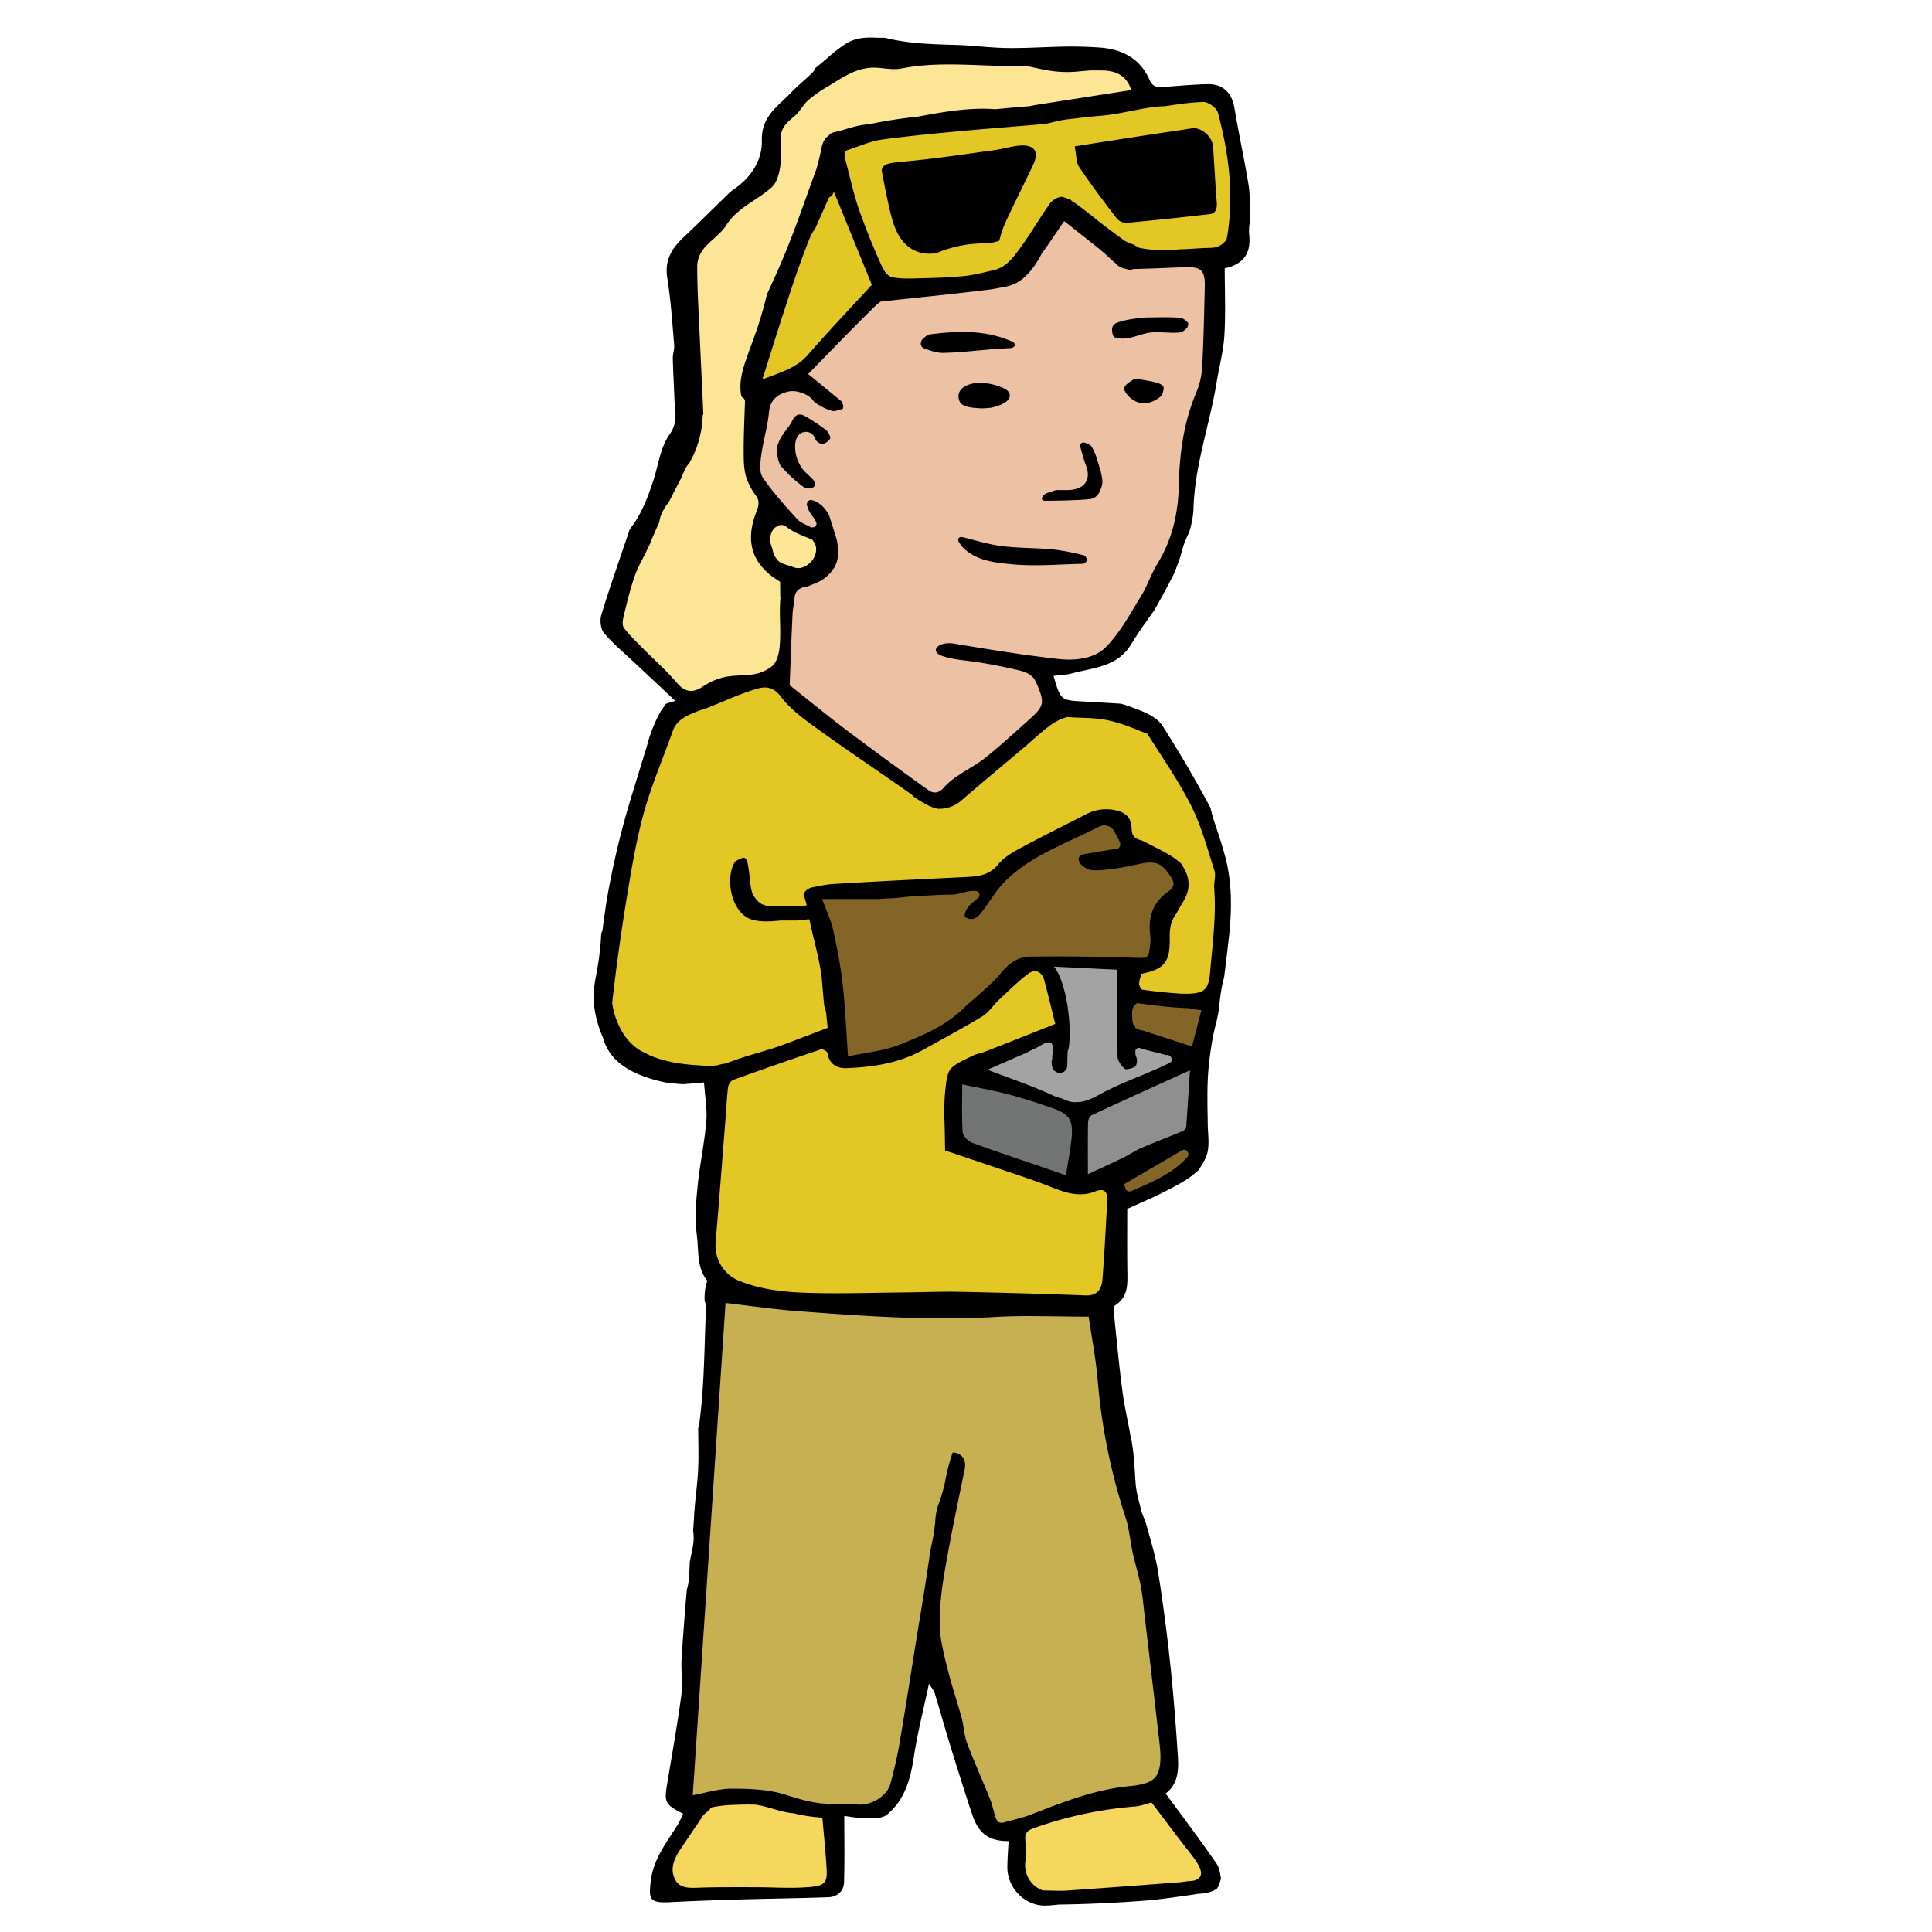 <svg xmlns="http://www.w3.org/2000/svg" viewBox="0 0 393 393">
  <defs>
    <style>
      .c{fill:#f4d75c}.e{fill:#e3c724}.k{fill:#846528}
    </style>
  </defs>
  <g id="b">
    <path class="e" d="m251.25 43.52.01-.06c.62-3.37-.4-6.83-1.26-10.13-.03-.39-.08-.79-.09-1.18a70.9 70.9 0 0 1-.09-4.61c.01-1.36.28-2.87-.04-4.21-.78-3.27-4.17-3.12-6.86-3.13-6.13-.04-12.09.89-18.1 1.97a107.53 107.53 0 0 1-18.44 1.67c-5.29.02-11.8-1.02-15.6 3.2-4.11-.08-8.22-.08-12.3.63-2.36.41-4.9 1.06-6.59 2.89-1.77 1.93-1.75 4.28-1.33 6.64-1.33-.18-2.93.9-2.58 2.64l.05.21a222.06 222.06 0 0 0-8.66 18.41 92.47 92.47 0 0 0-3.36 9.87c-.67 2.45-1.7 5.22-.99 7.64l-.13.45c-.38 1.43 1.06 3.27 2.63 2.65 3.8-1.5 6.95-4.9 9.85-7.69a104.8 104.8 0 0 0 8.93-9.79c.94-1.17 1.93-2.36 2.32-3.79.31.03.63.02.97-.07.5-.13.99-.45 1.38-.87.2.05.4.09.63.1 3.69.24 7.39.39 11.09.44 3.09.04 6.43.27 9.43-.64 3.09-.94 5.16-3.06 7.13-5.51.9-1.12 1.83-2.27 2.55-3.52.81-1.41 1.04-2.99 1.73-4.42l1.15-.41.26.19c1.37.99 2.65 1.88 4.18 2.63 3.13 1.52 6.25 3.18 9.48 4.47 2.97 1.2 6.18.57 9 2.02 2.81 1.44 5.98 2.42 8.77.39.2-.14.38-.32.57-.49 1.52.6 3.58.1 3.99-1.82.48-2.23.5-4.49.32-6.76Z"/>
    <path d="M235.67 337.15c-.79-6.94-2.9-13.44-3.2-20.46a64.98 64.98 0 0 0-3.5-19.25c-2.47-7.19-2.87-14.5-3.84-21.97-.57-4.43-1.66-8.65-6.37-10.17-5.92-1.91-13.69-.6-19.87-.67l-22.1-.24c-7.97-.09-17 .9-24.76-1.1-5.39-1.39-8.43 4.54-6.56 8.36-.3.72-.44 1.57-.35 2.56 1.2 13.72-1.34 27.9-2.62 41.56-1.35 14.36-2.28 28.84-4.81 43.06-.58 3.28 1.54 7.65 5.53 7.25a80.86 80.86 0 0 1 15.94-.15c4.68.47 9.16 2.21 13.79 2.66 8.85.87 9.9-7.28 11.32-14.13.95-4.58 1.84-9.22 3.36-13.65.28-.92.62-1.82 1-2.71 1.03 1.65 1.79 4.13 2.29 5.51 3.03 8.37 4.24 17.08 8.33 25.08 1.12 2.2 4.1 3.35 6.44 2.7a337.16 337.16 0 0 1 27.17-6.45c2.34-.45 4.46-3.14 4.31-5.55-.46-7.4-.66-14.87-1.5-22.23Z" style="fill:#c7b051"/>
    <path class="k" d="M232.88 173.76a18.88 18.88 0 0 0-4.61-.22c2.92-3.59-2.78-8.78-6.78-5.43-2.67 2.24-6.35 2.9-9.4 4.48-2.83 1.47-5.47 3.45-8.07 5.29a47.87 47.87 0 0 0-4.15 3.27 4.08 4.08 0 0 0-2.29-.59l-25.61.59c-3.07-1.5-7.61.68-6.16 4.67 3.06 8.45 3.25 16.82 3.75 25.7.15 2.69 2.59 5.03 5.41 4.21 8.61-2.52 17.51-5.76 24.47-11.59 3.08-2.58 5.77-6.49 9.5-8.16 4.81-2.15 11.73-.7 16.76-.41.28.02.53 0 .78-.03 1.75.55 3.53.89 5.44.57a4.2 4.2 0 0 0 3.09-3.06c.52-3.17.36-5.93 1.92-8.88.89-1.68 2.09-2.64 2.15-4.67.12-4.04-2.85-5.18-6.2-5.73ZM242.63 233.44a2.93 2.93 0 0 0-4.07.03l-.55.5-.05.05-.05.03a12.33 12.33 0 0 1-2.59 1.41l-.17.07-.05.02-.71.27c-2.1.79-4.26 1.49-6.2 2.61-1.3.75-1.89 2.62-1.05 3.94a2.93 2.93 0 0 0 3.94 1.05c.46-.26.93-.51 1.41-.73l.51-.23c-.18.07-.32.12 0 0l.08-.03.09-.04-.08.04.23-.09c1-.39 2.01-.73 3-1.12 2.33-.9 4.53-1.93 6.34-3.7 1.08-1.06 1.11-3.04-.03-4.07ZM233 242.47l.09-.04-.09.04ZM244.91 205.57c-.3-1.34-1.52-2.03-2.77-2.16a76.1 76.1 0 0 0-10.24-.37c-1.51.05-2.96 1.27-2.9 2.87.02.44.14.87.33 1.26-.45 1.27-.1 2.93 1.22 3.56.79.37 1.59.66 2.44.82.68.13 1.37.2 2.06.32 1.41.24 2.81.59 4.17 1.05.98.33 1.85.75 2.93.47a3.14 3.14 0 0 0 2.34-3.14l-.02-.29.02-.1.1-.4.24-.87a6.5 6.5 0 0 0 .08-3.04Z"/>
    <path d="M241.06 216.33c-.27-.7-.8-1.33-1.6-1.75-.87-.46-1.83-.83-2.8-1.17a8.95 8.95 0 0 0-4.48-1.37 2.55 2.55 0 0 0-2.14.85c.2-4.55-.07-9.12-.67-13.62-.15-1.08-.31-2.27-1.13-3.08-.93-.91-2.24-.92-3.45-.91l-8.1.01c-2.82 0-3.51 3.32-2.06 4.92l-.05.17c-.49 3.52-.19 7 .19 10.49a2.64 2.64 0 0 0-2.99-.14c-3.14 1.96-7.07 2.01-10.27 3.94-2.61 1.57-1.31 5.08 1.42 5.38 3.22.35 6.4 1.2 9.54 2.23.13.42.37.82.75 1.16a7.72 7.72 0 0 0 3.23 1.83c.96.25 1.83.14 2.74.13a4.2 4.2 0 0 0 2.1.64 6.8 6.8 0 0 0-2.44 2.35c-1.18 2.11-.48 5.16-.37 7.41.24 4.68 6.43 5.44 8.18 2.21a3.5 3.5 0 0 0 2.95-.74c3.55-2.68 7.78-3.82 11.61-5.99 4.37-2.47 3.38-6.17 3.66-10.65.13-2.12-1.76-4.06-3.83-4.33Z" style="fill:#8f8f8f"/>
    <path d="M219.86 228.67c-.54-1.7-2.11-2.21-3.58-2.87-1.21-.54-2.41-1.1-3.63-1.62-2.4-1.02-4.87-1.26-7.37-1.88-2.5-.62-4.92-1.48-7.34-2.34-1.91-.68-3.44 1.08-3.63 2.77a35.58 35.58 0 0 0-.05 7.44c.15 1.55 1.2 2.89 2.87 2.9.35 0 .71-.08 1.05-.22.91.42 1.9.72 2.76 1.06l5.12 2.05c3.29 1.32 6.58 2.84 10.08 3.53 1.95.39 3.43-.85 3.63-2.77.13-1.31.23-2.62.29-3.94.05-1.33.23-2.83-.18-4.11Z" style="fill:#737474"/>
    <path d="M236.89 212.58a59.62 59.62 0 0 0-7.86-1.74 13.7 13.7 0 0 1-.93-5.91c.25-2.48 1.23-4.57.56-7.11a2.96 2.96 0 0 0-2.77-2.16c-3.01-.04-5.99-.3-8.95-.85-2.22-.41-4.77 1.99-3.24 4.22 1.65 2.41 1.77 5.17 1.64 8.01-.06 1.33-.11 2.7-.33 4.02-1.1.14-2.11.42-3.07.85a35.4 35.4 0 0 0-3.95.52 31.76 31.76 0 0 0-6.71 2.2c-1.43.63-1.77 2.69-1.05 3.94.85 1.47 2.5 1.68 3.94 1.05l.5-.2c.27.88.92 1.66 1.93 1.98l8.44 2.72c2.65.85 5.07 1.22 7.74.19 4.82-1.85 8.91-5.25 14.09-6.15 2.97-.51 2.61-4.82.02-5.57Z" style="fill:#a3a3a3"/>
    <path d="M228.41 14.69c-8.95-1.32-17.93-2.98-26.93-3.91-4.55-.47-8.77.33-13.25.95-3.98.55-8.01.35-11.99.87-7.07.93-13.33 4.99-16.68 11.38-1.72 3.28-2.09 6.49-2.54 10.1a4.18 4.18 0 0 1-2.07 3.36 66.74 66.74 0 0 0-4.79 3.56c-5.63 4.67-10.24 11.01-11.64 18.3-.74 3.84-.69 7.82.47 11.57 1.22 3.94 2.85 7.26 2.43 11.51-.41 4.14-2.02 8.16-3.45 12.03a253.68 253.68 0 0 1-10.02 23.37c-1.75 3.58-4.42 7.43-1.73 11.26 1.36 1.93 3.38 3.39 5.13 4.94l5.12 4.52c3.54 3.1 7.29 4.87 12.04 3.51a25.84 25.84 0 0 0 6.41-3.05c1.86-1.15 3.27-2.41 3.59-4.68.65-4.69.79-9.5 1.14-14.23.59-1.34.97-2.77 1.06-4.3h2c.35 0 .68-.01 1.03-.06a3.5 3.5 0 0 0 2.11-.97c.91-.93 1.2-2.18.95-3.43-.04-.22-.13-.4-.22-.61-.1-.24-.15-.4-.29-.59a4.91 4.91 0 0 0-1.46-1.41c-.47-.32-.99-.56-1.49-.82-.42-.23-.9-.34-1.38-.36a2.42 2.42 0 0 0-.27-.67 2.89 2.89 0 0 0-3.94-1.05l-.61.47-.04.05c-.62-2.3-1.14-4.61-2.27-6.79a19.15 19.15 0 0 1-2.28-9.85c.09-3.89.66-7.74.33-11.63l.11-.32a292.35 292.35 0 0 1 10.53-35.36c.38-1.02.79-2.02 1.17-3.04.53-.86 1.05-1.72 1.52-2.61 1.21-2.29 2.09-4.74 3.21-7.07.44-.91.91-1.86 1.49-2.72.87-.33 1.87-.44 2.76-.6 1.58-.3 3.17-.59 4.75-.87 1.17-.21 2.34-.4 3.51-.59.5.46 1.13.74 1.81.66l43.89-5.15c1.43-.17 2.66-.96 2.85-2.5.15-1.29-.65-2.95-2.09-3.16Z" style="fill:#fce695"/>
    <path d="M246.86 57.49a3.74 3.74 0 0 0-2.67-3.5c-3-.96-6.1-.87-9.2-.58-1.49.14-2.98.31-4.45.31a18.44 18.44 0 0 0-7.78-4.89 2.59 2.59 0 0 0-.54-.11c-.66-.92-1.24-1.87-1.78-2.72-1.74-2.74-5.57-2.08-6.6.87a17.73 17.73 0 0 1-7.77 9.28c-4.43 2.61-8.99 2.34-13.96 2.47-2.98.07-5.97.39-8.91.88-3.08.52-5.3 1.71-7.5 3.92-4 4.04-8.8 7.98-11.82 12.86a14.3 14.3 0 0 0-1.15 2.32 8.54 8.54 0 0 0-5.31 2.5c-3.62 3.79-4.18 9.89-2.95 14.77 1.42 5.61 5.85 11.67 11.88 12.69.68.12 1.36.07 1.98-.11.89 2.66-.2 6.02-2.27 7.88-1.49 1.34-3.62 1.78-4.67 3.76-1.29 2.43-1.46 5.6-1.66 8.28-.18 2.5-.19 5.02-.12 7.52.07 2.89.83 5.03 2.93 7.09a88.36 88.36 0 0 0 11.42 9.26c3.97 2.76 8.22 4.88 12.38 7.31 1.07.62 1.88 1.58 2.94 2.19a4.5 4.5 0 0 0 4.1.01c2.24-1.13 4-3.62 5.81-5.34 3.64-3.46 7.52-6.59 11.5-9.64a5.5 5.5 0 0 0 2.19-2.92c.38-1.43-.09-2.81-.35-4.21-.18-.98-.26-1.97-.28-2.97l.03-.46c.1 0 .2 0 .3-.02a25.76 25.76 0 0 0 22.82-19.32c.06-.24.09-.48.11-.7a87.6 87.6 0 0 0 1.69-2.98c1.31-2.42 2.61-4.87 3-7.62.37-2.59-.05-5.23 1.03-7.67 1.14-2.56 2.17-4.81 2.45-7.64.25-2.59.2-5.2.47-7.79.28-2.63.72-5.25 1.15-7.86.93-5.66 1.84-11.36 1.55-17.12Z" style="fill:#ecc1a4"/>
    <path class="c" d="M242.45 373.54c-.75-.75-1.7-1.27-2.5-1.95-.8-.68-1.16-1.76-1.93-2.53-.45-.45-1.02-.81-1.55-1.17-.1-.07-.47-.35-.66-.47a4.85 4.85 0 0 0-.3-.44 4.15 4.15 0 0 0-2.17-1.7c-2.44-.87-5.65-.04-8.08.62-2.3.62-4.52 1.47-6.79 2.19-2.57.81-5.44 1-7.86 2.2a6.94 6.94 0 0 0-3.97 6.11c0 1.51.63 2.84 1.12 4.23a46.2 46.2 0 0 1 1.17 3.85c.78 2.98 4.1 3.17 5.91 1.66 3.82 1.09 8.06-1.05 11.92-1.78 5.1-.97 10.02 0 15.13-.02 1.85 0 3.74-1.62 3.62-3.58a10.87 10.87 0 0 0-3.07-7.22ZM169.7 376.91c-.45-2.1.33-4.85-1.19-6.77-1.56-1.97-5.14-2.57-7.52-2.66-1.19-.05-2.36.16-3.54.18-1.19.02-2.28-.24-3.43-.54-2.5-.65-5.21-1.44-7.8-.86-3.06.69-4.54 4.06-6.12 6.47-1.54 2.37-3.12 4.71-4.2 7.34-.74 1.79-.5 3.86 1.34 4.91 1.2.68 3.08.57 4.2-.39.44.2.91.34 1.44.33l16.2-.43 3.84-.1c1.38-.04 2.92.1 4.27-.22a4.39 4.39 0 0 0 3.28-3.04c.43-1.62-.51-2.9-.79-4.21Z"/>
    <path class="e" d="M247.38 174.53c-1.2-4.21-3.01-8.22-4.82-12.2-2.14-4.7-5.2-8.8-8.11-13.04-.85-1.24-2.08-1.55-3.14-1.27-1.89-1.15-4.11-1.49-6.25-1.92-4.38-.87-9.53-3-13.47-.03-1.71 1.29-3.59 2.28-5.32 3.52-1.97 1.42-3.42 3.25-5 5.06a49.29 49.29 0 0 1-9.6 8.41c-.2-.12-.42-.23-.66-.31a27.86 27.86 0 0 1-6.14-2.85c-1.83-1.15-3.42-2.66-5.31-3.72-1.92-1.08-4.03-1.76-5.83-3.06-1.78-1.29-3.31-2.92-4.93-4.39a37.79 37.79 0 0 0-5.22-3.94 24.37 24.37 0 0 1-4.56-3.79c-1.57-1.62-3.58-2.52-5.83-1.88a23.9 23.9 0 0 0-3.8 1.52 2.13 2.13 0 0 0-1.41.03c-3.2 1.28-6.79 2.28-9.78 4-3.01 1.73-3.98 5.19-4.96 8.29a254.98 254.98 0 0 0-5.68 20.86c-.79 3.49-1.01 7.05-1.63 10.57-.6 3.43-1.6 6.76-2.26 10.18-1.27 6.53-1.21 13.6 3.26 18.96 4.21 5.05 10.92 5.22 17.14 5.22l-.01 1.54c-.12 4.72.78 8.12 1.41 12.57.66 4.66-1.71 9.99-2.11 14.66-.62 7.18-.17 13.53 7.87 15.56 3.44.87 6.83.14 10.3.23 4.91.14 9.59 1.76 14.54 1.8a5.51 5.51 0 0 0 3.35-1.01c10.08.81 19.91.81 30.16-.07.8.52 1.77.88 2.94.93 4.28.19 9.64 1.12 12.55-2.94 2.98-4.16.2-9.63 1.98-14.21 1.85-4.75-4.45-8.92-8.45-6.48-1.17.71-6.25-2.12-7.35-2.48-2.84-.93-5.75-1.63-8.63-2.45-2.07-.59-6.42-1.05-7.76-2.92-1.3-1.81-1.66-9.27-1.39-10.93.13-.81.1-1.55-.05-2.25a102.8 102.8 0 0 1 12.34-6.48c2.11-.92 4.29-1.71 6.29-2.86 2.44-1.4 4.18-3.07 2.91-6.01-.42-.97-.76-1.97-.87-3.03-.13-1.16-.05-2.31-.65-3.37-1.51-2.67-4.59-2.15-6.68-.58a35.76 35.76 0 0 0-5.37 4.84c-1.63 1.83-3.1 3.72-4.97 5.32-4.01 3.43-9 4.92-13.93 6.47a5.35 5.35 0 0 0-2.99.16c-2.15.69-4.53 1.72-6.81 1.72a4.5 4.5 0 0 0-1.88.24 2.26 2.26 0 0 0-.47-.68c-1.62-1.82-1.24-11.08-1.53-13.58-.78-6.78-.98-14.18-4.05-20.36-.06-.12-.14-.21-.2-.32l.94-.18c1.81-.32 3.53-.33 5.35-.17 3.45.3 6.81-.38 10.09-1.36a96.78 96.78 0 0 0 14-.39c1.59-.16 3.16-.29 4.65-.78a7.43 7.43 0 0 0 4.02-1.43c2.17-1.57 4.14-3.34 6.41-4.8 2.34-1.5 4.77-2.84 7.2-4.18 2.28-1.25 4.56-2.64 7.25-2.17 1.19.21 2.45.6 3.57 1.07 1.12.46 1.27 1.07 1.81 2.1 1.13 2.14 3.14 3.54 5.26 4.59 1.48.73 4.26 1.55 4.78 3.36.61 2.11-1.51 4.66-2.33 6.47-1.24 2.74-1.28 5.4-1.41 8.34-.13 2.77-1.66 3.77-4.09 4.73-3.1 1.22-2.59 5.24.71 5.67 3.23.42 6.49.49 9.73.11 1.59-.18 3.04-.68 3.91-2.12.75-1.23.75-2.81.88-4.19.6-6.5 1.03-13.02 1.3-19.55a2.52 2.52 0 0 0-1.21-2.38Z"/>
    <path d="M254.26 43.81c-.03-2.13.04-4.29-.31-6.37-.85-5.17-1.98-10.28-2.84-15.45-.51-3.08-2.3-4.94-5.47-4.87-2.95.06-5.89.34-8.83.56-1.27.09-2.3.1-2.96-1.41-1.95-4.43-5.66-6.33-10.31-6.61a87.9 87.9 0 0 0-6.49-.19c-4.04.06-8.07.35-12.11.3-3.5-.04-6.98-.53-10.48-.63-4.88-.14-9.75-.27-14.48-1.46h-1.31c-2.23-.09-4.32-.11-6.3 1.04-2.38 1.39-4.35 3.44-6.54 5.14a2.8 2.8 0 0 1-.48.81c-1.38 1.42-2.98 2.63-4.34 4.07-2.69 2.83-6.17 4.86-6.04 9.87.1 3.91-2.15 7.49-5.66 9.86-.5.34-.95.76-1.38 1.18-3.03 2.94-6.02 5.91-9.08 8.82-2.34 2.22-3.67 4.63-3.11 8.1.72 4.49 1.01 9.05 1.4 13.59.08.91-.3 1.84-.28 2.76.06 2.69.23 5.38.32 8.07.08 2.51.86 4.81-1.01 7.44-1.85 2.59-2.24 6.21-3.29 9.37-1.13 3.41-2.38 6.77-4.63 9.65-.22.29-.31.69-.43 1.05-1.86 5.52-3.81 11.01-5.5 16.58-.34 1.11-.14 2.88.57 3.71 1.91 2.25 4.22 4.16 6.38 6.19l8.09 7.58-1.9.59c-.29.46-.62.9-.95 1.34a29.4 29.4 0 0 0-2.86 7.05c-.94 3.13-1.91 6.24-2.86 9.36a171.44 171.44 0 0 0-5.17 21.05c-.43 2.47-.76 4.94-1.08 7.42-.13.2-.23.43-.25.72a54.87 54.87 0 0 1-.78 6.92l-.07.34v.05l-.15.83c-.56 2.7-.74 5.24-.18 7.96.35 1.7.85 3.34 1.54 4.86 1.51 5.7 7.27 7.97 12.7 9.14 1.21.15 2.42.29 3.63.35 1.4-.11 2.81-.21 4.23-.36.2 2.95.67 5.48.46 7.95-.36 4.24-1.26 8.43-1.71 12.66-.37 3.46-.66 6.9-.21 10.46.41 3.25-.05 6.61 2.13 9.29-.47 1.3-.57 2.55-.56 3.79 0 .51.34 1.03.31 1.54-.39 7.99-.31 16.02-1.42 23.96-.03.23-.11.46-.19.68.02 2.93.13 5.87-.03 8.8-.16 2.93-.61 5.83-.78 8.76-.06 1.09-.14 2.17-.22 3.26.08.66.15 1.32.1 1.98-.1 1.42-.47 2.83-.75 4.24-.16 1.93-.03 3.94-.63 5.79-.4 4.66-.77 9.32-1.06 13.99-.16 2.52.27 5.09-.07 7.58-.82 6.13-1.93 12.22-2.93 18.33-.55 3.37-.29 3.87 3.31 5.71-.37.75-.68 1.56-1.13 2.27-2.25 3.56-4.92 6.98-5.44 11.31-.42 3.53-.48 4.64 3.78 4.41 4.74-.25 9.48-.41 14.23-.55 6.04-.18 12.08-.24 18.11-.46 1.79-.07 3.12-1.22 3.18-3.02.14-4.4.05-8.81.05-13.51 1.3.15 2.94.49 4.57.48 1.38 0 3.14.05 4.08-.72 3.67-3 4.81-7.27 5.51-11.83.74-4.86 1.97-9.64 3.07-14.83.49.79.97 1.29 1.15 1.89 1.09 3.55 2.07 7.13 3.17 10.68 1.46 4.72 2.93 9.44 4.5 14.12 1.3 3.85 3.45 5.35 7.37 5.32-.09 1.75-.23 3.5-.25 5.25-.04 4.26 3.56 7.98 7.8 7.87.88-.02 1.76-.11 2.64-.21a267.4 267.4 0 0 0 16.74-.74c3.2-.21 6.39-.68 9.56-1.13.65-.09 1.31-.18 1.95-.3 1.4-.1 2.84-.24 3.99-1.11l.17-.29c.26-.53.44-1.11.61-1.71-.19-1.1-.34-2.23-.91-3.06-3.29-4.77-6.79-9.39-10.35-14.25 2.47-1.84 2.67-4.64 2.5-7.38-.41-6.45-.92-12.9-1.6-19.32a368.64 368.64 0 0 0-2.44-18.43c-.5-3.12-1.46-6.17-2.29-9.23-.25-.93-.66-1.87-1.03-2.81l-.28-1.09c-.39-1.6-.85-3.23-.97-4.89-.23-3.19-.31-6.29-.99-9.44 0-.04-.03-.06-.04-.1-.5-3-1.24-5.97-1.63-8.99-.72-5.47-1.23-10.97-1.8-16.46-.04-.39.05-1.01.31-1.17 2.74-1.74 2.5-4.44 2.47-7.13-.06-4.33-.02-8.67-.02-12.48 2.66-1.22 5.35-2.32 7.92-3.67 2.19-1.14 4.49-2.29 6.27-3.94l.34-.3c.67-1.05 1.37-2.12 1.71-3.29.54-1.82.16-4.04.14-5.92-.06-4.03-.2-8.04.21-12.06.2-1.93.47-3.86.83-5.77.38-2 1.05-3.98 1.25-6 .21-2.08.48-4.18 1.04-6.19.35-2.8.69-5.59 1-8.4.56-5.17.63-10.46-.64-15.54-.68-2.75-1.62-5.42-2.5-8.11a28 28 0 0 1-.63-2.39 253.14 253.14 0 0 0-9.78-16.71c-.26-.4-.6-.75-.96-1.1-.36-.28-.73-.55-1.11-.8-1.25-.8-2.7-1.31-4.09-1.82a30.7 30.7 0 0 0-2.29-.76c-2.27-.14-4.54-.28-6.81-.4-5.48-.3-5.38-.07-6.89-5.25 1.27-.17 2.57-.19 3.78-.52 4.38-1.18 9.2-1.29 12.01-5.92 1.44-2.37 3.07-4.63 4.69-6.89a180.2 180.2 0 0 0 2.7-4.92c.52-1 1.09-2.01 1.56-3.04.3-.9.63-1.8.97-2.69.22-.77.42-1.53.65-2.29.31-1.02.78-2 1.24-2.99.48-1.6.82-3.21.87-4.83.26-8.85 3.3-17.02 4.69-25.56.52-3.21 1.39-6.39 1.59-9.61.28-4.54.07-9.11.07-13.64 3.92-.89 5.38-3.07 4.97-6.95-.14-1.26.22-2.56.2-3.84Zm-123.41 88.15c-1.37-1.39-2.82-2.74-3.96-4.3-.41-.56-.17-1.74.03-2.58.65-2.64 1.29-5.3 2.18-7.87.64-1.85 1.68-3.57 2.52-5.35.14-.31.3-.61.47-.92.62-1.59 1.3-3.16 2.02-4.71v-.04c.24-1.74 1.14-3 2.05-4.26.81-1.63 1.64-3.24 2.5-4.83.19-.49.38-.98.6-1.46.22-.46.53-1 .91-1.35l.08-.15a20.53 20.53 0 0 0 2.68-9.44c0-.19.06-.34.14-.47l-.83-17.87c-.18-4.09-.43-8.19-.41-12.29 0-1.17.56-2.54 1.3-3.46 1.39-1.72 3.44-2.96 4.6-4.79 2.31-3.64 6.28-5.05 9.26-7.73.98-.88 1.45-2.56 1.68-3.96.31-1.86.29-3.8.16-5.69-.16-2.31 1.19-3.51 2.77-4.8 1.11-.91 1.77-2.35 2.85-3.3a27.06 27.06 0 0 1 4.03-2.8c2.91-1.77 5.73-3.82 9.36-3.78 1.82.02 3.72.52 5.46.18 8.42-1.67 16.89-.26 25.32-.54 1.16.21 2.31.48 3.47.72 2.23.46 4.41.64 6.68.47l2.77-.25c1-.02 1.99-.03 2.99 0 3.06.11 4.84 1.53 5.57 3.98l-19.06 2.97c-.56.09-1.12.2-1.68.32l-.73.05c-2.06.16-4.11.37-6.16.55-5.32-.39-10.49.53-15.64 1.49-3.34.37-6.67.85-9.94 1.56l-.66.06c-2.15.18-4.23 1.06-6.36 1.53-.66.14-1.13.38-1.28.74-.16.11-.32.2-.46.34-.84.83-.98 2.01-1.22 3.12a47.09 47.09 0 0 1-.83 3.31c-1.86 5.03-3.57 10.11-5.54 15.09-1.38 3.5-2.92 6.95-4.51 10.37a96.1 96.1 0 0 1-1.94 6.82c-.81 2.38-1.74 4.72-2.53 7.11-.73 2.22-1.23 4.49-.77 6.78l.17.3c.33.12.59.4.58.87-.11 3.49-.28 6.94-.26 10.43 0 1.58.03 3.19.45 4.72a12.92 12.92 0 0 0 1.87 3.75c.85.98.89 1.94.29 3.45-2.23 5.59-1.38 10.64 4.8 14.28l.03 3.09c0 .06.03.11.04.17-.27 2.8.03 5.62-.07 8.43-.06 1.7-.24 4.43-1.77 5.6l-.04.04-.08.05c-.08.05-.15.11-.23.15a8.21 8.21 0 0 1-3.03 1.26c-2.01.35-4.11.18-6.1.6a13.06 13.06 0 0 0-4.39 1.89c-2.24 1.48-3.72 1.19-5.41-.77-2.1-2.45-4.55-4.61-6.82-6.91Zm39.44-91.34 7.06 17.31c-4.37 4.77-8.81 9.41-13.02 14.26-2.37 2.73-5.57 3.54-9.25 4.99 1.59-5.01 2.99-9.56 4.47-14.08 1.32-4.03 2.62-8.08 4.15-12.03.62-1.6 1.12-3.26 2.18-4.68l2.66-6.02c.11-.26.37-.4.64-.44l.45-.91.61 1.48.05.12Zm-13.6 68.68c.11-.87.52-1.79 1.31-2.2l.09-.08c.36-.23.91-.29 1.32-.17.3.08.52.26.72.46.53.32 1.02.67 1.58.95 1.11.57 2.29.98 3.43 1.49.15.07.25.21.3.37.09.1.18.2.25.32.56.96.35 2.21-.19 3.13a4.28 4.28 0 0 1-2.19 1.83c-.69.26-1.45.19-2.11-.11-1.13-.4-2.39-.61-3.02-1.35a4.6 4.6 0 0 1-1.08-2.39 4.42 4.42 0 0 1-.41-2.24Zm7.52 274.59c-3.56.28-7.16 0-10.74 0-3.68 0-7.36-.03-11.03.09-1.93.06-4.05.28-5.06-1.56-1.26-2.29-.16-4.52 1.21-6.53 1.18-1.73 2.37-3.51 3.92-5.81l.11-.16.38-.58c.17-.21.36-.39.57-.56l-.31.24c.35-.27.7-.52 1-.85.16-.17.31-.34.48-.5 1.35-.29 2.71-.46 4.11-.51 1.62-.06 3.32-.13 4.98-.04.73.13 1.46.29 2.2.49 1.51.41 3.01.91 4.56 1.15.3.05.61.07.91.1l.81.21c1.64.34 3.3.56 4.97.68.33 3.71.67 6.98.86 10.24.18 3.07-.28 3.63-3.92 3.91Zm75.99-9.38c1.09 1.45 2.29 2.83 3.27 4.35 1.3 2.03 1.09 3.22-.62 3.69-.7.1-1.37.13-1.62.17l-1.08.15c-7.93.61-15.87 1.21-23.81 1.75-1.42 0-2.84-.04-4.26-.08a5.47 5.47 0 0 1-3.52-5.72c.19-1.54.1-3.13 0-4.68-.1-1.46.66-1.88 1.91-2.32a79.93 79.93 0 0 1 20.49-4.35c1.03-.08 2.04-.49 3.29-.81l5.95 7.87Zm-11.22-65.76c.74 2.26.9 4.7 1.42 7.04.5 2.28 1.21 4.52 1.65 6.82.39 2 .55 4.04.79 6.07 1 8.53 2.01 17.06 2.99 25.59.16 1.44.31 2.91.17 4.34-.33 3.27-1.74 4.29-6.21 4.72-7.03.67-13.5 3.22-20 5.76-1.76.69-3.64 1.08-5.47 1.6-1.36.39-1.68-.53-1.97-1.55-.32-1.14-.6-2.3-1.04-3.39-1.51-3.74-3.18-7.43-4.6-11.2-.61-1.63-.65-3.47-1.11-5.17-.91-3.33-2.04-6.59-2.86-9.93-.71-2.86-1.5-5.79-1.56-8.7-.08-3.61.33-7.28.94-10.85 1.21-7.03 2.66-14.02 4.11-21.01.35-1.7-.29-2.88-1.69-3.32a2.43 2.43 0 0 0-.75-.11 38.16 38.16 0 0 0-1.5 5.72 31.2 31.2 0 0 1-1.17 4.23 12.23 12.23 0 0 0-.88 4.26c0 .21-.04.37-.09.54-.1 2.06-.76 4.09-1.04 6.13-.79 5.72-1.78 11.4-2.7 17.1-1.1 6.83-2.15 13.68-3.32 20.5a82.95 82.95 0 0 1-1.99 8.97c-.72 2.49-3.82 4.29-6.37 4.18-2.04-.09-4.09-.09-6.13-.16l-.77-.04c-2.82-.16-5.44-.99-8.16-1.84-3.41-1.07-7.2-1.2-10.83-1.2-2.66 0-5.32.86-7.92 1.33l6.67-100.13c4.96.57 9.84 1.29 14.75 1.66 13.36 1.02 26.71 1.95 40.14 1.18 6.16-.35 12.36-.06 18.97-.06.58 3.98 1.48 8.59 1.87 13.24.8 9.46 2.71 18.66 5.66 27.68Zm-32.77-122.3c1.06.8 2.23.64 3.21-.57 1.26-1.55 2.3-3.29 3.46-4.8 2-2.62 4.86-4.78 7.74-6.49 4.03-2.39 8.44-4.13 12.62-6.27.85-.44 1.47-.54 1.92-.33.25.04.49.12.7.25.61.38.91 1.06 1.25 1.67.17.3.33.6.47.91.13.3.35.71.3 1.05a.92.92 0 0 1-.24.57.82.82 0 0 1-.57.24l-.08-.02-6.82 1.15c-.27.14-.53.31-.67.56-.19.34-.03.82.15 1.13.21.37.55.64.9.87.33.22.66.39 1.01.54.66.13 1.46.16 2.51.08 2.65-.18 5.29-.73 7.9-1.28 3.13-.66 4.34-.14 6.1 2.5.91 1.36.95 2.18-.47 3.18-3.06 2.13-4.1 5.17-3.63 8.81.08.6.07 1.23 0 1.84-.32 3.02-.43 2.88-3.49 2.78-7.01-.22-14.04-.33-21.05-.22-2.28.03-4.1 1.29-5.73 3.23-2.36 2.81-5.38 5.06-8.06 7.6-3.67 3.48-8.3 5.33-12.84 7.14-3.03 1.21-6.43 1.48-10.3 2.31-.39-5.46-.57-10.09-1.09-14.69-.42-3.71-1.13-7.4-1.94-11.04-.43-1.96-1.34-3.81-2.23-6.27h11.45l.04-.01c1.54-.14 3.1-.12 4.64-.31 1.51-.19 2.98-.29 4.5-.36 1.5-.06 2.99-.16 4.49-.2.75-.02 1.53 0 2.27-.14l.82-.16.31-.09a7.64 7.64 0 0 1 2.68-.39c.34.03.6.18.74.5.12.27.07.68-.17.89-.52.44-1.06.86-1.55 1.33-.42.42-.8.9-1 1.41-.06.14-.1.28-.14.43l-.05.19-.03.13-.02.33Zm34.46 30.65.25-.14h.01c.03-.05.11-.15.05-.05l.11-.19a2.77 2.77 0 0 0 .15-.48l.02-.13v-.04l.02-.13V215.53l-.02-.11-.06-.21-.14-.41a2.36 2.36 0 0 1-.09-1.12c.06-.4.55-.58.89-.5.11.03.2.08.27.14l5.13 1.29c.91-.17 1.59 1.14.65 1.61-4.19 2.07-8.65 3.57-12.83 5.67-1.6.8-3.96 2.38-5.99 2.27-1.02.18-2.06-.24-3.06-.7-.67-.16-1.36-.4-2.07-.73-4.26-1.96-8.74-3.45-13.09-5.13 2.46-1.07 5.13-2.26 7.88-3.42l.6-.32c.49-.26.99-.49 1.49-.73.83-.4 1.59-1.08 2.55-1.11.41-.01.74.39.71.78a4.2 4.2 0 0 1 0 1.58l-.06.4c.03-.19 0 .12 0 .14v.55c-.13.31-.16.61-.11.96.07.45.12.83.41 1.2.48.63 1.33.78 2.02.41.49-.26.72-.77.74-1.3l.01-.45.02-.95c.01-.51.02-1.02.07-1.53.06-.18.1-.36.17-.54.74-4.04-.33-13.34-2.97-16.64l12.89.63c0 6.12-.03 11.9.04 17.68 0 .63.46 1.33.87 1.87.19.24.44.46.72.69l.31-.01.16-.02.08-.01c.23-.04.47-.09.69-.16l.33-.11c.08-.03.12-.06.02 0l.15-.07Zm-12.74 14.83c-.26 2.33-.71 4.64-1.1 7.14l-5.18-1.79c-4.66-1.6-9.35-3.13-13.97-4.86-.81-.3-1.81-1.38-1.86-2.16-.21-3.15-.09-6.32-.09-9.68 3.34.71 6.4 1.25 9.39 2.03 2.95.77 5.85 1.74 8.74 2.72 3.75 1.27 4.54 2.53 4.08 6.6Zm-45.78-14.65c5.44-.21 10.79-1.03 15.65-3.74 4.04-2.25 8.12-4.42 12.07-6.83 1.3-.79 2.18-2.25 3.32-3.32 1.96-1.83 3.87-3.75 6.02-5.35 1.32-.98 2.71-.42 3.18 1.28.82 2.98 1.52 6 2.27 8.96-5.07 2.01-9.53 3.79-14.01 5.53-.7.27-1.43.52-2.16.66-.4.18-.79.35-1.18.55-1.21.6-2.68 1.23-3.68 2.15-.77.7-.97 1.83-1.12 2.81a42.65 42.65 0 0 0-.38 8.3c.07 1.91.08 3.83.12 5.74l9.9 3.34c3.85 1.32 7.74 2.54 11.51 4.04 3.01 1.2 5.93 2.24 9.15.94 1.68-.68 2.51-.02 2.42 1.73-.28 5.38-.55 10.76-.97 16.13-.15 1.95-.98 3.41-3.48 3.31-8.47-.33-16.94-.56-25.41-.73-3.74-.08-7.49.08-11.23.12-6.35.06-12.71.27-19.06.11-5.01-.13-10.03-.55-14.77-2.49a7.72 7.72 0 0 1-4.73-7.82c.69-8.39 1.34-16.79 2.01-25.19.17-2.11.25-4.23.51-6.34.07-.55.56-1.32 1.03-1.49a819.37 819.37 0 0 1 17.85-6.22c.35-.12 1.32.42 1.36.74.3 2.3 1.99 3.15 3.81 3.08Zm69.34 18.12c-2.97 3.36-7.26 5.09-11.26 6.85-.44.2-.96.13-1.22-.32a.84.84 0 0 1-.1-.39h-.01l-.29-.63 11.77-6.87c.77-.6 1.84.56 1.13 1.37Zm-.16-6.45c-.03.38-.31.94-.62 1.07-2.82 1.2-5.7 2.27-8.51 3.48-1.31.56-2.5 1.4-3.79 2.03-2.18 1.06-4.4 2.06-7.11 3.32 0-4.19-.03-7.38.03-10.57.01-.49.34-1.25.73-1.43 6.4-2.98 12.83-5.88 20-9.14-.27 4.23-.48 7.74-.74 11.24Zm1.14-16.08-10.18-3.31a.6.6 0 0 1-.54-.11l-.21-.14-.67-.22.07-.24c-.06-.05-.13-.1-.18-.16-.31-.36-.38-.81-.42-1.27-.08-.95-.22-2.34.57-3.06.14-.13.3-.22.47-.3 3.5.48 7.02.93 10.55 1.02l.51.17 1.94.24-1.9 7.36Zm-25.49-66.98.18-.03c2.62.21 5.28.08 7.87.59 1.64.32 3.24.83 4.81 1.42.82.31 1.63.63 2.43.97.27.11.72.24 1.11.41 3.03 4.78 6.26 9.45 8.83 14.46 2.14 4.18 3.36 8.85 4.82 13.35.35 1.08-.13 2.4-.04 3.59.44 5.76-.35 11.45-.84 17.16-.28 3.19-.97 4.22-4.27 4.32-.52.02-1.04 0-1.56 0-2.68-.15-5.35-.46-8.02-.82a2.1 2.1 0 0 1-.57-1.06c-.07-.7.28-1.44.46-2.17 4.66-.9 5.84-2.41 5.75-7.15-.04-1.84.16-3.57 1.37-5.11.74-1.53 1.89-2.93 2.32-4.61a5.96 5.96 0 0 0-.21-3.34c-.31-.79-.71-1.54-1.19-2.25-.5-.41-.99-.82-1.52-1.18-1.87-1.26-3.97-2.19-6.37-3.45-.79-.17-1.55-.49-1.9-1.18-.24-.48-.22-1.01-.27-1.53a6.25 6.25 0 0 0-.29-1.35c-.1-.3-.29-.63-.53-.88-.34-.35-.74-.58-1.14-.85h-.02a8.85 8.85 0 0 0-7.5.56c-4.44 2.27-8.9 4.48-13.29 6.85-1.58.85-3.24 1.85-4.34 3.21-1.77 2.19-3.99 2.46-6.48 2.58-9.02.43-18.04.87-27.05 1.42-1.57.1-3.12.44-4.67.76-.27.14-.53.29-.79.47l-.15.14-.16.17-.11.18-.09.14a.74.74 0 0 0-.04.14l-.03.12.63 2.21c-.83.22-1.73.21-2.58.22-1.41.01-2.83.02-4.24-.02-1.14-.03-2.14-.12-3.01-.92a6 6 0 0 1-1.2-1.59 8.9 8.9 0 0 1-.39-1.62c-.18-1.22-.24-2.45-.45-3.66-.11-.62-.19-1.68-.78-2.07l-.03-.01h-.14a3.58 3.58 0 0 0-1.02.34l-.39.22-.38.24-.03.02c-2.12 3.64-.59 10.53 3.42 11.74 1.79.54 3.81.43 5.82.21h2.91c.96-.01 1.89-.08 2.8-.27l.22.09c.7 3.38 1.68 6.71 2.25 10.12.1.58.18 1.15.26 1.73a500.58 500.58 0 0 0 .49 5.62c.06.21.13.41.18.62l.22.85.31 3.07c-2.93 1.12-5.86 2.25-8.8 3.35-3.09 1.16-6.27 1.93-9.4 2.98-.94.32-1.86.7-2.81.98h-.03c-.52.05-1.02.19-1.52.33l-.66.07v-.03l-.17.04c-1.08.05-2.17-.05-3.24-.12-3.25-.21-6.5-.71-9.52-1.99-.03-.01-.06 0-.08-.02l-.13-.1c-.69-.33-1.38-.67-2.04-1.05a11.19 11.19 0 0 1-2.94-2.92 15.48 15.48 0 0 1-2.49-6.64 437.67 437.67 0 0 1 2.92-21.07c.96-5.82 1.91-11.67 3.46-17.35 1.5-5.49 3.76-10.76 5.93-16.79.09-.27.19-.53.33-.79.68-1.26 1.95-2.09 3.22-2.66 1.06-.48 2.19-.88 3.34-1.24 3.25-1.27 6.43-2.78 9.75-3.81 1.81-.56 3.61-.88 5.33 1.42 2 2.68 4.94 4.76 7.71 6.76 6.2 4.47 12.56 8.7 18.8 13.11.21.15.4.34.57.55 1.5.98 3.11 2.07 4.85 2.42a6.78 6.78 0 0 0 4.68-1.56c4.23-3.66 8.54-7.23 12.81-10.84 1.68-1.42 3.27-2.96 5.02-4.27a10.55 10.55 0 0 1 3.72-1.95Zm27.54-70.94a15.6 15.6 0 0 1-1.26 5.09c-2.55 6.11-3.34 12.48-3.49 19.04-.13 5.52-1.4 10.81-4.35 15.62-1.29 2.11-2.06 4.54-3.36 6.64-2.2 3.55-4.21 7.36-7.1 10.28-2.35 2.38-6.23 2.8-9.56 2.44-7.34-.81-14.63-2.03-21.92-3.23-.29 0-.57 0-.86.02-.71.06-2.16.41-2.24 1.33-.09.98 1.68 1.38 2.35 1.56 1.38.38 2.79.52 4.2.69 2.96.37 5.95.93 8.85 1.59 1.2.28 2.8.53 3.8 1.3l.06.06c.56.27 1.04 1.21 1.33 1.9 1.55 3.67 1.4 4.37-1.48 6.96-2.95 2.65-5.88 5.33-8.95 7.82-1.73 1.4-3.77 2.41-5.61 3.68a14.34 14.34 0 0 0-2.92 2.44c-1.01 1.21-2.1 1.31-3.2.52a857.94 857.94 0 0 1-16.27-11.92c-4.27-3.23-8.41-6.63-11.91-9.4.21-5.4.37-9.85.58-14.3.05-1.13.3-2.24.4-3.36.16-1.76 1.19-2.23 2.63-2.4.86-.39 1.77-.68 2.61-1.13a8.23 8.23 0 0 0 2.54-2.27c1.32-1.77 1.22-3.85.88-5.91-.51-1.75-1.07-3.48-1.63-5.22a7.83 7.83 0 0 0-1.41-1.9c-.68-.64-2.79-2.02-3.08-.44 0 .05-.04.08-.05.12a9.67 9.67 0 0 0 .36 1.11c.02.05.06.13.01.04l.05.11.03.06.29.47v.03l.18.27.02.03.11.14.26.34c.28.36.5.74.65 1.17.13.38-.15.77-.5.89-.06.02-.11.01-.16.01a.63.63 0 0 1-.59-.05c-.48-.3-1.02-.5-1.52-.77-.1-.05-.17-.13-.27-.19a2.71 2.71 0 0 1-.75-.52c-2.51-2.76-5.04-5.54-7.13-8.61-.74-1.08-.48-3.03-.28-4.53.4-2.96 1.31-5.87 1.58-8.83.25-2.77 2.32-3.81 4.19-4.14 1.49-.26 3.97.65 4.78 1.86.1.15.2.26.3.39.89.56 1.79 1.13 2.79 1.49.35.12.71.23 1.08.3.58-.08 1.2-.24 1.86-.48a1 1 0 0 0 .07-.67 3.35 3.35 0 0 0-.31-.83l-6.8-5.58c4.49-4.57 9.01-9.32 13.72-13.9.32-.31.66-.58 1.01-.83 7.3-.8 14.61-1.52 21.9-2.42a27.3 27.3 0 0 0 2.82-.5c.28-.05.57-.08.86-.14a7.92 7.92 0 0 0 4.22-2.44c.08-.08.17-.14.25-.23a18.79 18.79 0 0 0 2.87-4.34c.15-.15.29-.3.41-.46 1.34-1.9 2.63-3.83 4.01-5.85l6.47 5.12c1.1.87 2.13 1.78 3.15 2.75.3.28.61.55.94.8l.1.12c.4.47 1.16.81 1.87.93.19.06.37.13.56.16.34.06.68 0 .98-.13 3.49-.06 6.98-.24 10.47-.37 3.33-.12 4.14.65 4.06 3.92-.13 5.56-.24 11.12-.54 16.67Zm5.12-26.93c-.04.25-.09.48-.16.7a3.8 3.8 0 0 1-1.86 1.48c-.86.29-1.91.21-2.81.26a5598.4 5598.4 0 0 0-3.87.23c-.78.01-1.55.05-2.33.16-.84.05-1.69.09-2.52.07a31 31 0 0 1-4.28-.49c-.22-.1-.44-.21-.67-.34-.18-.1-.35-.22-.52-.33-.61-.19-1.19-.45-1.76-.73a168.09 168.09 0 0 1-5.09-3.8c-1.23-.96-2.43-1.97-3.69-2.9-.58-.43-1.28-.99-2.03-1.41l-.26-.3c-.53-.2-1.06-.38-1.59-.54-.69-.21-2.07.55-2.58 1.27-2.08 2.88-3.84 5.99-5.93 8.86-1.46 2-2.93 4.18-5.64 4.77-1.96.43-3.92.97-5.91 1.17-2.99.3-5.99.39-9 .46-1.94.05-3.93.16-5.79-.26-.84-.19-1.66-1.48-2.08-2.44a146.12 146.12 0 0 1-4.54-11.29c-1.15-3.38-1.9-6.9-2.9-10.65h.07a8.07 8.07 0 0 1-.1-.56c-.03-.2.09-.43.21-.58.13-.17.3-.28.5-.34.27-.08.55-.18.82-.28v-.03c2.01-.62 3.94-1.5 5.95-1.77 5.2-.71 10.42-1.21 15.65-1.7 5.85-.55 11.71-.98 17.56-1.49l.21-.02c1.46-.33 2.9-.74 4.39-.92 2.32-.27 4.63-.56 6.95-.75 4.35-.35 8.55-1.79 12.93-1.93 2.6-.38 5.19-.79 7.8-.86 1-.02 2.7 1.19 2.96 2.14 2.22 8.23 3.3 16.6 1.92 25.13Z"/>
    <path d="M168.02 87.48a37.9 37.9 0 0 0-4.18-2.78c-1.18-.7-2.02-.46-2.7.92-.69 1.4-1.96 2.54-2.58 3.96-.16.38-.34.82-.49 1.27-.03.37-.05.73-.03 1.1.06.92.3 1.85.69 2.71a27.58 27.58 0 0 0 4.86 4.5c.19.04.36.12.54.17.8.12 1.54-.04 1.65-.83.07-.56-.54-1.1-.89-1.45-.53-.52-1.1-.98-1.57-1.57a7.57 7.57 0 0 1-1.57-4.92c.04-.74.21-1.55.75-2.1a2 2 0 0 1 2.15-.48c.3.12.52.3.71.51l.05-.05.13.29c.15.21.27.45.37.69.04.06.07.14.12.2 1.1 1.24 2.12.55 2.83-.38.19-.25-.35-1.39-.83-1.77ZM220.4 114.66h.03l.12-.08.2-.13.02-.02.16-.16.03-.04.07-.14c0-.03.02-.06.03-.08v-.08c0-.02 0-.02 0 0v-.16a1.82 1.82 0 0 0-.07-.25v-.02l-.05-.07-.13-.22-.02-.02-.14-.14h-.01l-.1-.07a46.6 46.6 0 0 0-6.34-1.22c-3.51-.33-7.08-.24-10.57-.7-2.61-.35-5.15-1.13-7.72-1.78-.17-.02-.33-.04-.5-.04h-.09l-.2.11-.08.08-.06.06c-.02.06-.07.17-.07.13v.26l.03.18.02.08c.34.49.67.99 1.09 1.4 2.67 2.53 6.28 2.89 9.56 3.22 4.81.48 9.71.03 14.57-.07.08 0 .15-.02.23-.04ZM205.83 70.77c.1-.04.19-.09.04 0l.22-.12.12-.08.18-.18.05-.08v-.02s.03-.04.03-.07v-.11l-.01-.04-.06-.11-.08-.13c-.08-.1-.17-.18-.26-.26-5.37-2.48-11.07-2.28-16.82-1.57-.63.08-1.24.64-1.75 1.17l-.06.16a3.9 3.9 0 0 0-.12.49v.27l.04.09c0 .03.06.14.06.16l.08.16.05.08.02.02.13.08c.12.07.22.15.32.22 1.27.43 2.57.9 3.85.88 3.38-.06 6.75-.49 10.13-.75 1.28-.1 2.56-.17 3.84-.24ZM223.83 95.7c-.29-1.1-.66-2.18-.99-3.27l-.41-.88c-.07-.15-.14-.3-.23-.44l-.13-.21-.09-.13.09.11c0-.07-.26-.28-.31-.33l-.05-.04-.11-.07-.21-.12-.08-.04-.15-.06a7.71 7.71 0 0 1-.26-.09l-.28-.08c-.03 0-.03-.01-.04-.02H220.26l-.14.01a.76.76 0 0 0-.37.86c.41 1.45.73 2.69 1.18 3.87 1.01 2.64-.17 4.52-2.92 4.86-1.05.13-2.18 0-3.28.08-.45.17-.91.31-1.38.46l-.38.13a.32.32 0 0 0-.09.03c-.12.05-.29.12-.1.05.19-.07-.04.02-.09.05l-.19.12h-.01l-.02.03-.17.17-.11.12-.05.07-.14.24-.01.03-.06.19V101.57l.02.02c.19.16.35.28.51.28 3.06-.05 6.12-.05 9.16-.34 1.22-.12 1.98-.91 2.45-2.49.12-.4.17-.79.18-1.16-.08-.78-.23-1.54-.4-2.21ZM241.69 66.12v-.45c-.5-.48-1.01-.96-1.55-1.01-2.3-.21-4.64-.09-6.96-.08-1.6.14-3.19.28-4.75.7-.52.14-1.12.3-1.62.57-.2.19-.38.39-.49.61-.28.56 0 2 .4 2.16a5.6 5.6 0 0 0 2.94.11c1.53-.27 3-.96 4.52-1.1 1.89-.17 3.82.18 5.7.01.24-.02.47-.1.69-.2l.07-.04.23-.16.03-.02.05-.04c.13-.11.27-.22.39-.35l.09-.1.08-.11.09-.18.03-.09.05-.22v-.01ZM199.29 83.05c.71.05 1.42-.03 2.12-.09l.24-.02c.82-.21 1.62-.44 2.35-.81 1.82-.92 1.91-2.39.12-3.17a11.7 11.7 0 0 0-5.43-1.06c-1.57.13-3.86.89-3.71 2.92.13 1.74 1.68 1.95 3.15 2.15.38.01.76.05 1.16.08ZM235.17 77.81c-1.17-.32-2.38-.47-3.57-.7l-.04-.04h-.65l-.18.01c-.86.58-1.89 1.13-2.03 1.85-.14.72 1.06 2.02 1.97 2.54 1.83 1.04 3.74.51 5.32-.73.49-.38.77-1.35.7-2-.04-.38-.94-.79-1.51-.95ZM207.32 29.62c-1.67.15-3.3.68-4.96.91-5.92.8-11.84 1.71-17.79 2.27-3.6.34-4.93.41-5.23 1.82.55 2.92 1.11 5.87 1.81 8.74.78 3.16 2.02 6.46 5.26 7.75 1.4.56 2.75.58 4.09.38a24.64 24.64 0 0 1 10.6-1.96c.72-.15 1.43-.34 2.14-.53.36-1.21.69-2.47 1.23-3.64 1.83-3.97 3.82-7.87 5.69-11.83 1.29-2.72.25-4.19-2.84-3.91ZM218.62 29.77c4.89-.77 9.39-1.48 13.9-2.17 3.3-.51 6.6-.97 9.89-1.49 1.92-.3 4.21 1.63 4.36 3.77.25 3.76.44 7.52.74 11.28.1 1.26-.17 2.25-1.47 2.4-5.62.66-11.25 1.25-16.88 1.77a2.6 2.6 0 0 1-1.97-.86c-2.64-3.44-5.26-6.9-7.67-10.5-.64-.96-.55-2.42-.91-4.2Z"/>
  </g>
</svg>
